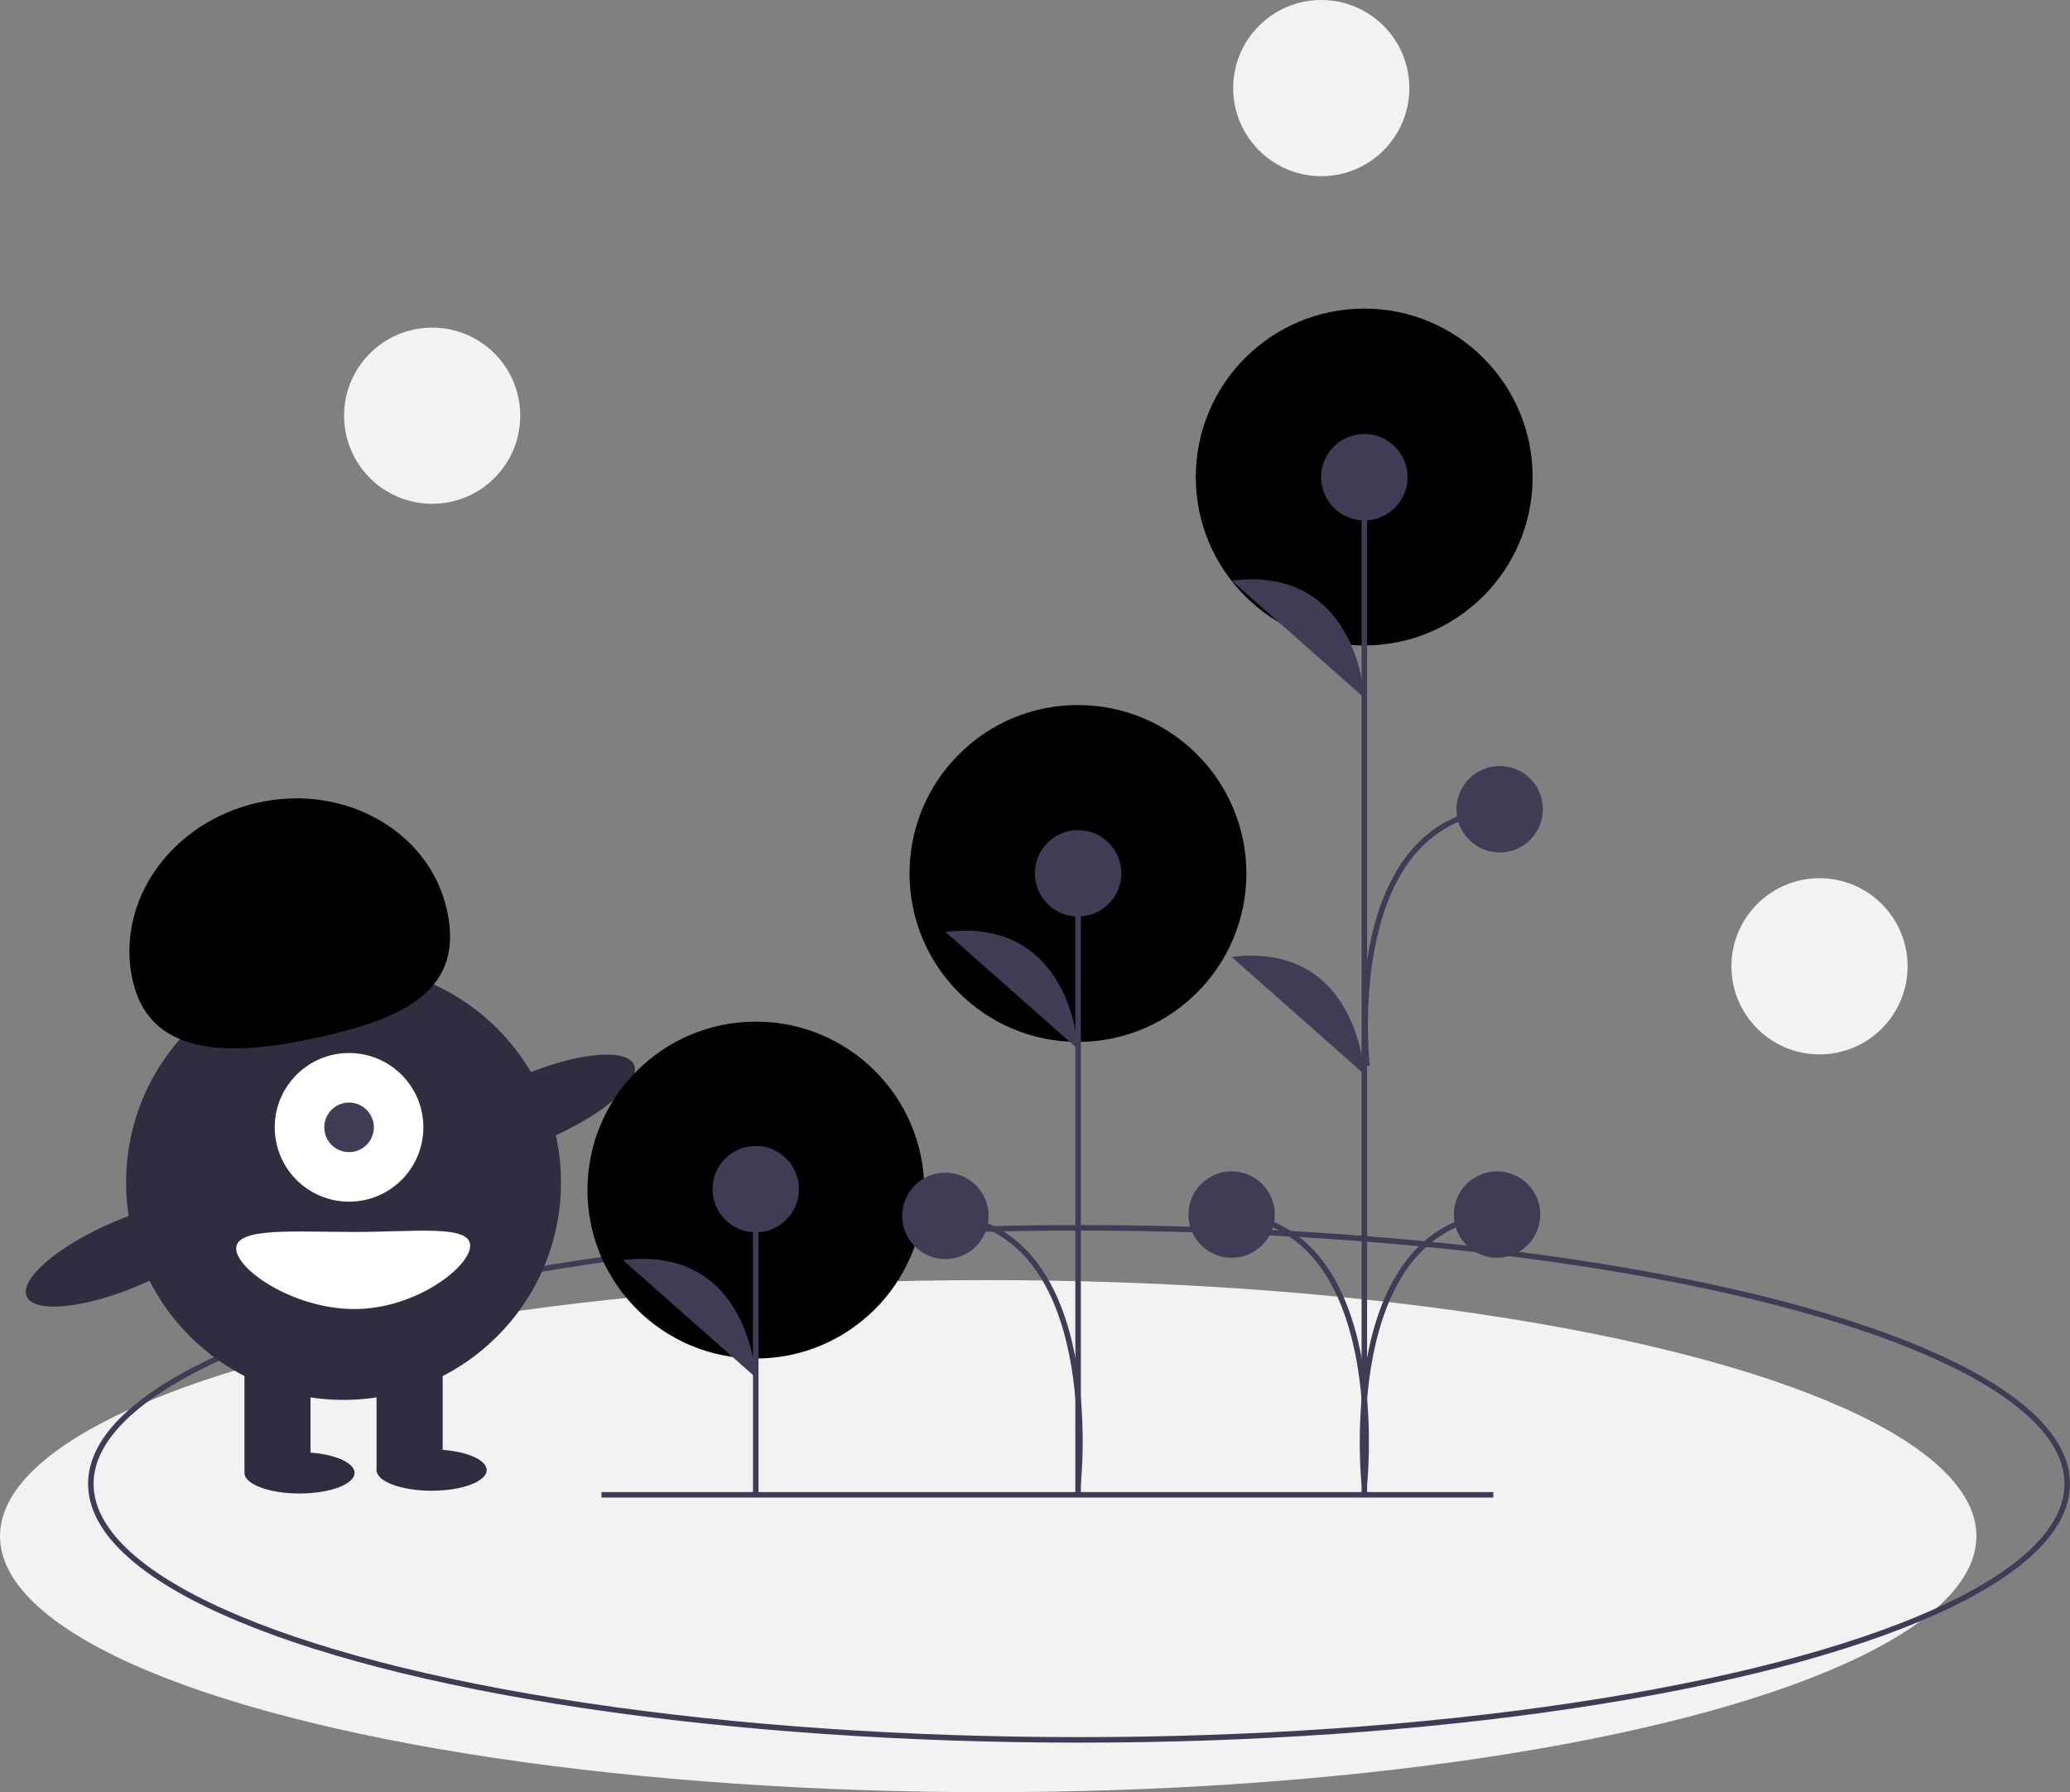 <svg id="b82ffadf-cd82-44b9-9c6d-e262570a0ac0" data-name="Layer 1" xmlns="http://www.w3.org/2000/svg" width="752" height="651" viewBox="0 0 752 651"><rect x="0" y="0" width="752" height="651" fill="#808080" stroke="none"/><title>blooming</title><ellipse cx="359" cy="558" rx="359" ry="93" fill="#f2f2f2"/><circle cx="495.603" cy="173.285" r="61.186" fill="currentColor"/><circle cx="391.603" cy="317.285" r="61.186" fill="currentColor"/><ellipse cx="392" cy="539" rx="359" ry="93" fill="none" stroke="#3f3d56" stroke-miterlimit="10" stroke-width="2"/><circle cx="124.805" cy="429.5" r="79" fill="#2f2e41"/><rect x="88.805" y="491.5" width="24" height="43" fill="#2f2e41"/><rect x="136.805" y="491.5" width="24" height="43" fill="#2f2e41"/><ellipse cx="108.805" cy="535" rx="20" ry="7.5" fill="#2f2e41"/><ellipse cx="156.805" cy="534" rx="20" ry="7.5" fill="#2f2e41"/><circle cx="126.805" cy="409.5" r="27" fill="#fff"/><circle cx="126.805" cy="409.5" r="9" fill="#3f3d56"/><path d="M272.672,480.532c-6.379-28.568,14.012-57.434,45.544-64.475s62.265,10.41,68.644,38.978-14.519,39.104-46.051,46.145S279.051,509.1,272.672,480.532Z" transform="translate(-224.5 -124.5)" fill="currentColor"/><ellipse cx="418.52" cy="526.844" rx="39.5" ry="12.4" transform="translate(-398.042 82.677) rotate(-23.171)" fill="#2f2e41"/><ellipse cx="270.52" cy="579.844" rx="39.5" ry="12.4" transform="translate(-430.835 28.718) rotate(-23.171)" fill="#2f2e41"/><path d="M395.305,577c0,7.732-19.909,23-42,23s-43-14.268-43-22,20.909-6,43-6S395.305,569.268,395.305,577Z" transform="translate(-224.5 -124.5)" fill="#fff"/><circle cx="274.603" cy="432.285" r="61.186" fill="currentColor"/><line x1="274.549" y1="542.937" x2="274.549" y2="431.949" fill="#3f3d56" stroke="#3f3d56" stroke-miterlimit="10" stroke-width="2"/><circle cx="274.549" cy="431.949" r="15.695" fill="#3f3d56"/><path d="M499.049,624.853s-2.242-48.225-48.207-42.619" transform="translate(-224.5 -124.5)" fill="#3f3d56"/><line x1="495.641" y1="543.716" x2="495.641" y2="173.51" fill="#3f3d56" stroke="#3f3d56" stroke-miterlimit="10" stroke-width="2"/><circle cx="495.641" cy="173.335" r="15.695" fill="#3f3d56"/><circle cx="447.434" cy="441.18" r="15.695" fill="#3f3d56"/><path d="M720.141,378.007s-2.242-48.225-48.207-42.619" transform="translate(-224.5 -124.5)" fill="#3f3d56"/><path d="M720.141,514.719s-2.242-48.225-48.207-42.619" transform="translate(-224.5 -124.5)" fill="#3f3d56"/><path d="M720.141,663.902s10.09-93.737-48.207-98.221" transform="translate(-224.5 -124.5)" fill="none" stroke="#3f3d56" stroke-miterlimit="10" stroke-width="2"/><circle cx="543.855" cy="441.18" r="15.695" fill="#3f3d56"/><path d="M720.148,663.902s-10.09-93.737,48.207-98.221" transform="translate(-224.5 -124.5)" fill="none" stroke="#3f3d56" stroke-miterlimit="10" stroke-width="2"/><circle cx="544.811" cy="293.952" r="15.695" fill="#3f3d56"/><path d="M721.104,511.673s-10.09-88.737,48.207-93.221" transform="translate(-224.5 -124.5)" fill="none" stroke="#3f3d56" stroke-miterlimit="10" stroke-width="2"/><line x1="391.659" y1="543.194" x2="391.659" y2="317.217" fill="#3f3d56" stroke="#3f3d56" stroke-miterlimit="10" stroke-width="2"/><circle cx="391.659" cy="317.217" r="15.695" fill="#3f3d56"/><path d="M616.159,505.637s-2.242-48.225-48.207-42.619" transform="translate(-224.5 -124.5)" fill="#3f3d56"/><path d="M616.159,663.38s10.09-92.737-48.207-97.221" transform="translate(-224.5 -124.5)" fill="none" stroke="#3f3d56" stroke-miterlimit="10" stroke-width="2"/><circle cx="343.452" cy="441.658" r="15.695" fill="#3f3d56"/><line x1="218.507" y1="542.976" x2="542.507" y2="542.976" fill="none" stroke="#3f3d56" stroke-miterlimit="10" stroke-width="2"/><circle cx="661" cy="351" r="32" fill="#f2f2f2"/><circle cx="157" cy="151" r="32" fill="#f2f2f2"/><circle cx="480" cy="32" r="32" fill="#f2f2f2"/></svg>